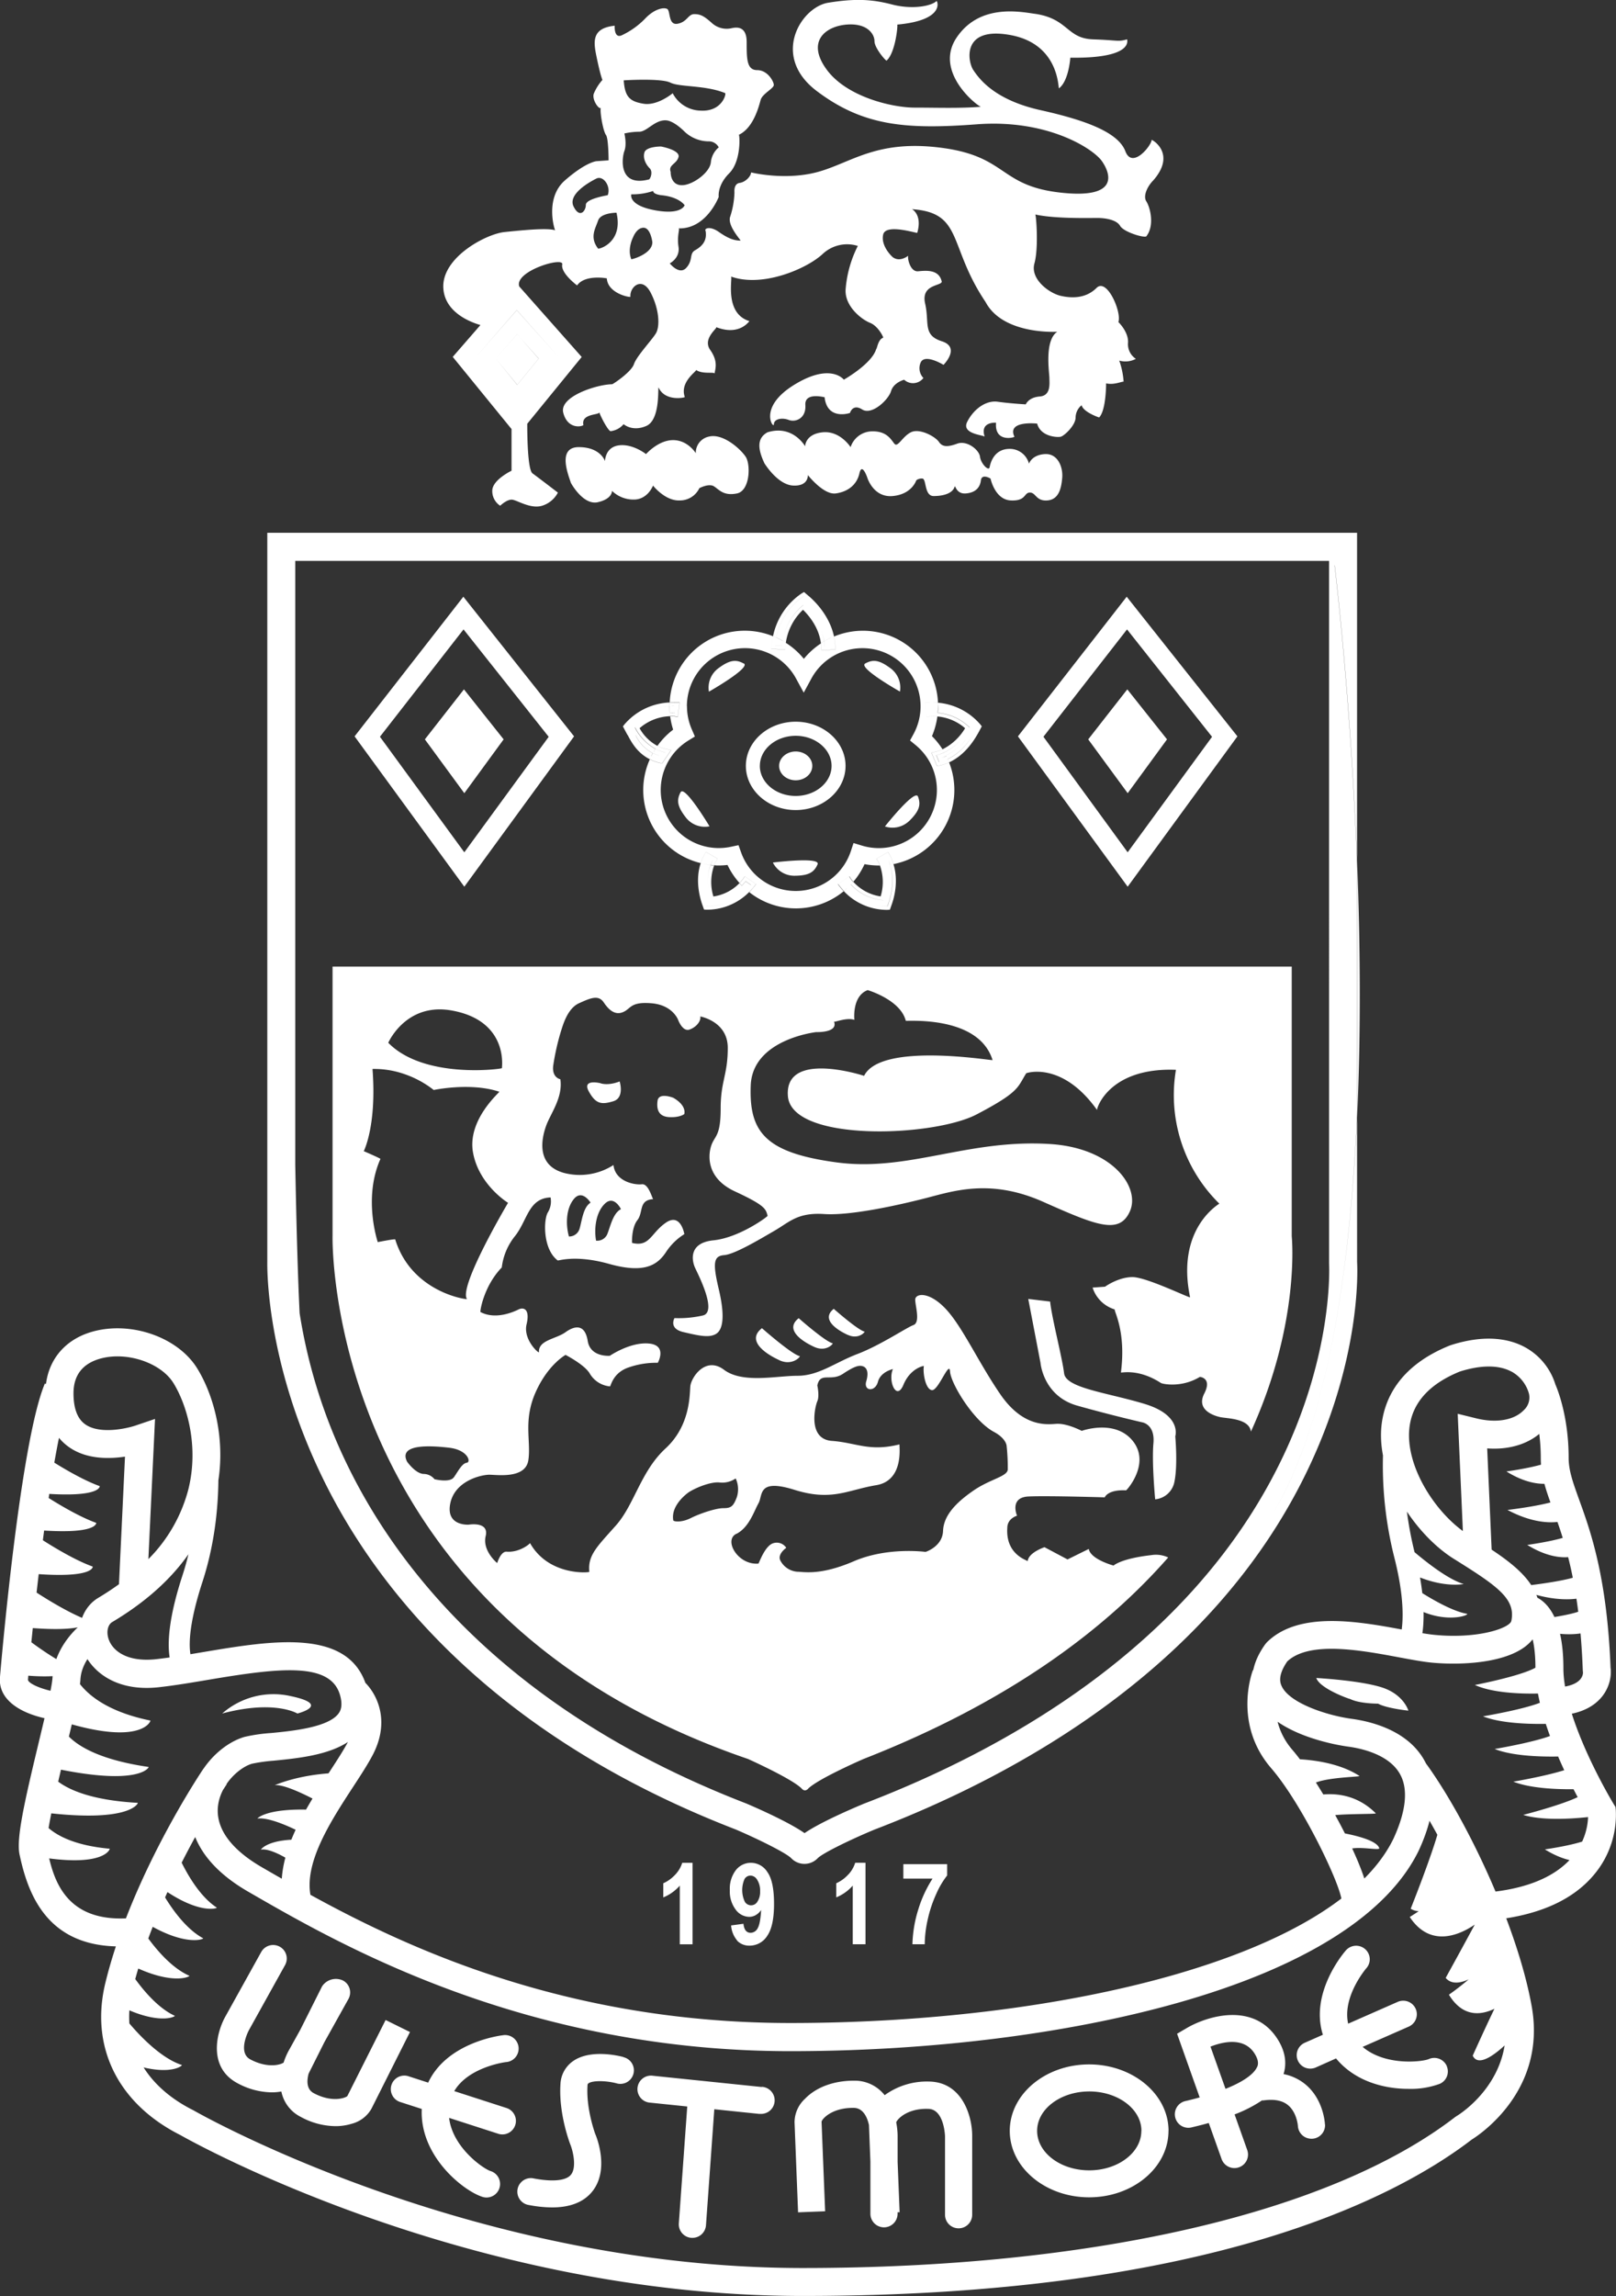 <svg id="Layer_1" data-name="Layer 1" xmlns="http://www.w3.org/2000/svg" viewBox="0 0 537.58 763.58"><rect x="0" y="0" width="537.58" height="763.58" fill="#333333" stroke="none"/><defs><style>.cls-1{fill:#fff;}</style></defs><title>westmore-crest</title><path class="cls-1" d="M414,27.36h0S414,27.34,414,27.36Zm-203,90L224.93,133,211.14,150,197.34,133Zm.07,8L204,133.44l7.14,8.75,7.14-8.75ZM422.75,74.18c-2,2-3.49,5.24-2.33,7s2.91,7.85,0,11.63c-.87.58-7.56-1.45-8.73-3.49s-4.94-2.62-7.56-2.62-14.25.29-20.65-1.16c.29.29,1.16,11.05-.29,16.29s4.94,9.89,8.73,10.76,8.44.87,11.93-2.62,8.44,8.14,7.27,11.34c.29.29,3.49,3.49,3.2,7a5.8,5.8,0,0,0,2.62,5.24,7.39,7.39,0,0,1-5.53.58,26.14,26.14,0,0,1,1.45,7c-.87,0-3.2,1.16-5.82.58,0,.29,0,9-2.33,11.34,0,0-5.24-1.75-5.82-4.07a5.32,5.32,0,0,0-2,4.07c0,2.62-3.78,6.11-4.94,6.4s-6.69,0-7.85-4.36c0,0-10.18-1.16-7.56,4.36,0,.29-6.69,2-6.11-4.65.29,0-5.53-.58-3.78,4.65-.29-.58-7.85-.87-5.82-4.94s6.11-7.27,10.18-6.69,9.31.87,9.31.87.87-2.33,4.65-2.62,3.2-4.36,3.2-6.11-1.75-12.51,2.62-15.42c0,0-18,1.16-23.85-9.89C354.39,96,359.63,84.95,342.47,83.78c0,0,3.49,1.75,1.75,7.85,0,.29-10.47-3.2-11.34.58s2.91,7.27,2.91,7.27,2,2.33,5.53-.29c-.58,0,.29,5.53,3.2,5.24s7-.58,7.85,3.49c-.29,1.45-7,.87-5.53,7.27s-.87,10.47,5.53,12.51.58,7.85.58,7.85-6.11-3.78-7.56-.87a4.69,4.69,0,0,0,.87,5.24,4.35,4.35,0,0,1-6.4.58s-3.49.87-4.36,3.78-6.4,8.14-9.6,6.11-4.07,1.16-4.07,1.16-7.56,2.62-8.44-5.24c-.29,0-6.69-1.75-6.4,2.62s-3.2,5.82-5.53,4.94-4.94-.29-4.94,1.45-5.53-5.53,6.69-13.09,16.58-1.75,16.58-1.75,9.31-5.24,10.76-10.18c.29,0,.58-3.2,2.33-3.78.29.29-1.45-3.78-4.36-4.94s-8.44-5.53-8.14-11.05A38.46,38.46,0,0,1,324.44,96a11.86,11.86,0,0,0-11.63,2.62c-5.24,4.94-20.07,11.34-30.54,7.56.58.58-2.33,12.22,6.11,14.83-.29.29-3.49,4.94-11.05,2,.58.29-4.65,3.78-2,7.56s1.75,6.11,1.45,7.85c-.29-.58-4.07.29-6.11-1.16,0,.58-5.53,4.07-3.78,9-.29.29-6.69,1.45-8.73-3.2-.29.29.58,10.76-4.07,12.8s-7.56-.58-7.56-.58a6.69,6.69,0,0,1-4.36,2.33c-.87-.29-3.2-4.65-3.78-6.4.58,1.16-6.11.29-5.24,4.36-.58.58-5.24,1.45-6.69-4.07S238,142,242.7,142c.29,0,6.4-4.07,7.27-6.69s5.82-7.85,7.27-10.18,1.16-8.14-1.75-13.67-7-1.75-6.69,1.45c-.29.29-7.56-1.16-7.85-6.11.29,0-7.27-1.45-9.89,2.33,0,0-5.53-4.07-4.94-7,.53-2.67-16,2.25-14.31,7.34l20.78,23.46-18.12,22.21c0,5,.22,15.4,1.76,16.5,2,1.45,8.44,6.4,8.44,6.4a8.9,8.9,0,0,1-5.24,4.36c-3.78,1.16-8.14-1.75-9.89-2s-4.07,2-4.07,2a5.8,5.8,0,0,1-2.62-5.24c.29-3.49,6.4-6.4,6.4-6.4V156.9l-19.56-24,9.21-10.59C195.35,121.28,187,118,186.56,110c-.58-10.18,14.25-18,20.36-18.62s14.25-1.45,16.87-.58c0,.58-3.78-10.47,3.2-16.58s10.47-6.4,10.47-6.4l4.07-.29s0-7.27-.87-8.44-2-7-1.75-9c-.58.58-2.91-2.62-2.33-4.65a15.94,15.94,0,0,1,2.91-4.65s-.58-1.16-1.75-6.69-2.33-10.47,5.82-11.34c0,0-.29,4.36,2.33,3.2A26.69,26.69,0,0,0,254,20.08c2.91-2.91,5.82-3.49,7-2.91s.29,5.53,3.49,4.94,3.49-3.2,5.53-3.2,3.2.58,5.82,2.91a7.3,7.3,0,0,0,6.69,1.75c1.45-.29,4.94-.87,4.94,4.65s0,9.31,3.49,9.31,5.53,3.78,5.53,4.94-3.78,2.91-4.36,4.94-2.33,9.31-7.27,11.63c.29,0,.87,8.73-3.2,12.8s-3.49,7.85-3.49,7.85-4.07,10.76-13.38,10.47c.58,0-.58,2.33,0,6.11s-2.91,5.53-2.91,5.53,3.2,4.07,5.53,1.45.87-4.65,2.91-5.82,4.07-2.91,3.49-6.4c-.58-.87,1.45-1.75,4.36.29s4.94,2.91,7.27,2.91c0-.29-4.36-4.94-3.49-7.85a28.35,28.35,0,0,0,1.45-8.14c0-.29-.29-2.91,1.75-3.2s3.78-2.33,3.78-3.49c0,0,11.63,2.91,22.69-.29s19.49-10.76,41-7.85,18.91,12.51,39,14.83,16.87-6.4,14-10.47-18-14-41.59-12.22-37.81.58-53.23-11.05-5.24-27.92,3.78-29.38,14.54-1.16,21.23.58,13.09.58,14.83-1.16c.29,0,2.91,6.4-13.09,7.85.29,0-.58,9.31-3.49,11.93,0,.58-4.07-4.07-4.07-6.4s-2.33-6.11-9.31-5.53S307.27,27.94,314,37.24,336.07,50,343.34,50s15.13.29,22.11-.29c-.58.29-16-11.34-8.14-23s21.82-8.44,26.47-7.85c10.76,1.75,10.18,8.14,18.91,8.44s8.15.87,11.33,0c0,.27,2.26,6.38-18.89,6.1,0,.29-.58,7.85-3.78,10.18-.29-.29,0-14.83-16.29-17.74s-14,9-12.22,11.63,6.69,9.89,22.4,13.38,25.89,7.56,28.21,13.67,8.73-2,8.73-3.78C422.17,60.51,430.6,65.17,422.75,74.18ZM211,117.32,197.34,133,211.14,150,224.93,133Zm30.24-38.19c1.16-2.91-1.45-6.69-3.78-5.53s-9.6,5.24-7.56,9.31,4.07,1.45,4.07-.58S241.25,79.13,241.25,79.13Zm2.91,5.82s-5.24,0-6.11,2.62-2.91,5.53,0,9.31C238.34,97.16,246.48,94.84,244.16,84.95Zm2.42-44c.39,5.43,1.94,7,6.59,7.76s9.7-3.49,9.7-3.49A10.71,10.71,0,0,0,272.18,51c7,.39,8.53-5.43,8.14-5.82-6.59-2.71-15.13-1.94-18.23-3.49S246.58,40.93,246.58,40.93Zm8.34,33c.58-.29,1.45-2.62.29-3.78s-2.33-3.2-1.75-5.24,5.53-2,5.53-2,6.4,1.16,5.82,3.49-3.49,2.62-2.62,4.94c0,2.33,1.16,4.94,4.65,4.36s8.44-4.36,8.73-7.56a7.4,7.4,0,0,1,2.62-4.94,3.74,3.74,0,0,0-3.49-2,11.78,11.78,0,0,1-7.85-3.2c-2-2-4.37-3.65-6.11-3.78-3.78-.29-6.4,3.78-9,3.78a23,23,0,0,0-4.94.58s.87,3.49,0,5.82S244.74,76.51,254.92,73.89Zm1.16,20.65s-.58-4.65-2.91-4.65-3.49,3.2-3.49,3.2-2,3.78-.58,7.27C250,100.36,256.37,98.33,256.08,94.55Zm10.76-12.13s-1.75-2.79-7.85-3.35c0,0-2.62-.28-2.62-1.4a21.47,21.47,0,0,1-7.27,1.12s-1.16,3.63,7.85,5.3S266.84,82.42,266.84,82.42Zm-55.7,59.76,7.14-8.75-7.2-8.13L204,133.44ZM229,174.82s4.07,7.56,9,6.4,4.65-3.78,4.65-3.78a10.26,10.26,0,0,0,7.27,2.91c4.65,0,6.4-4.65,6.4-4.65s4.07,5.24,9,4.94a7.14,7.14,0,0,0,6.4-4.07s3.2-1.75,4.94-.58,3.2,3.2,7.56,2.33,4.65-9.6,2.91-12.22-7.56-7.85-12.22-6.69a5.45,5.45,0,0,0-4.36,5.53s-2.62-4.36-7.56-4.36-9,4.65-9,4.65-4.36-3.49-9-2.91-4.65,5.24-4.65,5.24-1.45-4.65-8.73-4.65S228.16,172.21,229,174.82Zm64.28-6.69s4.36,7.27,9.6,7.56,4.94-3.49,4.94-3.49,5.24,6.69,9.31,6.11,7-2.91,7.85-6.69,2.62,1.45,2.62,1.45,2,6.69,8.44,6.11,7.85-5.24,7.85-5.24a3,3,0,0,1,2-.58c1.45,0,.58,5.82,3.78,5.82s6.4-.87,7-3.2c.29-.29.58,2.62,3.78,2.33s4.65-2,4.94-4.36,3.2-.58,3.2-.58,1.45,7,6.69,7.27,4.36-2.62,6.4-2.62,2,2.91,5.82,2.62,4.65-4.07,4.94-7.56-1.45-8.14-5.82-7.85-5.24,3.2-5.24,3.2a6.59,6.59,0,0,0-6.4-4.94c-5.24,0-6.4,4.65-6.69,6.11s-2.91-1.16-3.2-3.49-4.36-5.53-7.56-4.36-4.94,1.16-6.11-.58-6.4-4.65-9.31-3.2-4.36,5.24-5.53,3.78-2.62-4.36-7.85-4.07a7.6,7.6,0,0,0-6.69,5.24s-3.49-5.53-9.31-4.94-5.82,4.65-5.82,4.65-4.07-7.27-12.51-4.65C290.69,160,291.28,163.77,293.31,168.13ZM430.78,680.32c42.17-11.91,69.91-29.4,80.26-50.67,5.56-12,6.21-22.1,1.93-29.88-5.52-10-17.51-13-24.16-13.92-8.23-1.1-20.93-5.24-23.42-11-.35-.82-1.42-3.29,1.92-8.11,7.39-6.91,24.56-3.71,37.14-1.36,4.34.81,8.09,1.51,11.24,1.8,11.72,1.06,32.32-.19,35.22-11.82,2.46-11.69-4.85-18.62-15.62-25.78l-1.48-33.68c7.61.56,14.4-1.62,18.84-6.21a14.94,14.94,0,0,0,4-14.53,21.22,21.22,0,0,0-10.44-13c-4.53-2.42-12.46-4.48-24.55-.58l-.31.11c-17.52,7.06-22,18.71-22.76,27.23-1.42,17,11.56,36,24.36,43.86,14.22,8.89,20.44,13.14,18.89,20.52-.58,2.33-10.89,6-25.31,4.64-2.72-.25-6.44-.94-10.38-1.67-14.77-2.75-35-6.52-45.69,4.18L460,561c-5.53,7.7-4.76,13.79-3.14,17.55,5.54,12.83,28.18,16.2,30.74,16.54,4,.53,13.55,2.48,17.23,9.18,2.77,5,2,12.28-2.19,21.41-9.11,18.73-34.83,34.53-74.38,45.7C392.45,681.47,347.62,687,302,687c-86,0-144-33.43-175.09-51.39l-.59-.34c-10.53-6.07-15.61-13.17-14.71-20.51s7.27-12.87,11.34-14a55.63,55.63,0,0,1,7.18-1c10-1,23.72-2.35,29.37-10.75,2.6-3.85,3.11-8.51,1.54-13.86-5.79-19.67-31.59-15.33-54.35-11.51-5.6.94-10.9,1.83-15.79,2.38-9.44,1-14.28-2.71-15.65-6.58-.86-2.41-.35-4.81,1.09-5.74,18.67-11.1,30.25-25.3,34.41-42.21s-.38-33-6.06-42.18c-6.39-10.38-22-15.86-34.9-12.22-9.77,2.76-15.6,10.42-15.6,20.47,0,8.19,2.62,14.2,7.78,17.87,5.84,4.16,13.37,4,18.69,3.22l-2,42.42q-3.37,2.44-7.19,4.72c-5.24,3.37-7.28,10.26-5,16.77C69,569.51,77.1,577,92,575.32c5.15-.57,10.56-1.48,16.3-2.45,23.67-4,40.67-6,43.87,5,1.13,3.85,0,5.49-.33,6-3.21,4.77-15.33,6-22.57,6.69a55.89,55.89,0,0,0-8.81,1.28c-7.81,2.23-16.68,11-18,21.84-.8,6.48.65,19,19.3,29.71l.59.34c29.61,17.09,91.23,52.64,179.74,52.64C348.46,696.35,394.18,690.66,430.78,680.32Zm-346.66-192c-3,1-11.93,3-16.74-.46-2.56-1.83-3.85-5.28-3.85-10.27,0-6,3-9.86,8.83-11.52,8.81-2.5,20.23,1.31,24.44,8.14,4.48,7.28,8.46,20.83,5,35.08a51.06,51.06,0,0,1-13.36,23.44l2.21-46.63Zm457.72-18a12.06,12.06,0,0,1,5.87,7.39,5.69,5.69,0,0,1-1.75,5.5c-3.24,3.35-9.2,4.35-15.92,2.67L524,484.39l1.72,39c-9.76-7.13-18.85-21.57-17.84-33.73.72-8.56,6.37-15.06,16.81-19.31C531.72,468.12,537.65,468.11,541.84,470.34ZM528.64,725.79c2.88-1.79,24.91-16.49,20-44.21-4.83-27.19-22.32-63.56-35.75-81.66l-7.48,5.54c12.8,17.25,29.46,51.88,34.06,77.74,4,22.57-15,34.26-15.82,34.74l-.48.32c-41.43,31.92-120.54,50.22-217.06,50.22-110.79,0-201.53-51.79-202.44-52.31l-.25-.14c-17-8.49-24.37-23.11-20.25-40.12,8.17-33.7,31.1-68,31.33-68.3l-7.72-5.21c-1,1.45-24.09,36-32.66,71.32-5.14,21.22,4.2,40.12,25,50.57,4.09,2.32,95.6,53.49,207,53.49C440.65,777.79,503.23,745.29,528.64,725.79ZM59.39,577.12c-5.57-.62-11.1-3-11-4.33.89-11.59,7.3-78.32,14.24-94.85L54,474.34c-8.41,20-14.88,97-14.94,97.74-.68,8.89,9.94,13.25,19.25,14.29Zm515.54-7.44c0-.24,0-.47-.07-.69-1.17-30.42-6.75-45.78-10.45-56-2-5.59-3.5-9.62-3.5-13.9,0-14.82-4.32-24.26-4.51-24.66L548,478.41c0,.08,3.64,8.11,3.64,20.74,0,5.91,1.79,10.84,4.06,17.07,3.72,10.25,8.83,24.29,9.91,53.49,0,0,.19,2.18.07.49.05.75-.07,4.51-8,5.17l.77,9.28C572,583.5,575.2,574.71,574.93,569.69Zm-5.28,67.63a30.89,30.89,0,0,0,6.94-21.16l-.11-1-.55-.89c-.17-.27-16.77-27.59-16.77-45.27,0-22.37-9.88-24.27-11.86-24.42l-.71,9.28a2,2,0,0,1-.56-.1s3.83,1.94,3.83,15.24c0,18.35,14.26,43.57,17.51,49.08,0,4.35-1.92,22.25-32.53,25.41l1,9.26C551.28,651.1,562.67,645.93,569.65,637.31ZM82.45,661.44l-.61-9.29C60.2,653.54,56.76,638.26,54.92,630L54.68,629c-.76-3.57,3.66-22,6.3-33,2.47-10.26,4.6-19.12,4.86-23.3.43-6.91,6.74-11.6,6.81-11.64l-2.73-3.77,2.71,3.79-5.41-7.58c-.41.29-10,7.24-10.67,18.62-.21,3.37-2.45,12.69-4.62,21.71-4.73,19.7-7.52,32-6.33,37.22l.22,1c2.87,12.82,9.43,29.48,33.07,29.48Q80.62,661.55,82.45,661.44Zm60.08-16.17c-2.63-11.29,6.59-25.42,14-36.78,2.51-3.84,4.87-7.46,6.53-10.62,6.47-12.35.51-21.75-3.54-25l-5.87,7.23c.58.49,5.55,5.07,1.16,13.45-1.45,2.76-3.69,6.2-6.07,9.85-8.38,12.84-18.82,28.82-15.28,44ZM469,596.16c-9-10.44-4.6-22.71-4.41-23.23l-4.35-1.65,4.34,1.67-8.69-3.34c-.28.72-6.67,17.9,6.06,32.64,10.56,12.23,23.53,39.67,23.44,44.28a2.27,2.27,0,0,1,.16-.67l8.72,3.27C497.32,641.06,478.66,607.31,469,596.16ZM51.89,510.78c20.94,1.75,20.36-2.33,20.36-2.33C64.11,505.54,53.06,498,53.06,498S50.73,510.78,51.89,510.78ZM50.73,523c20.94,1.75,20.36-2.33,20.36-2.33-8.14-2.91-19.2-10.47-19.2-10.47S49.57,523,50.73,523Zm-1.16,14.54c20.94,1.75,20.36-2.33,20.36-2.33-8.14-2.91-19.2-10.47-19.2-10.47S48.4,537.54,49.57,537.54Zm-1.16,18c20.94,1.75,20.36-2.33,20.36-2.33-8.14-2.91-19.2-10.47-19.2-10.47S47.24,555.57,48.4,555.57ZM46,571.28c18,1.75,17.5-2.33,17.5-2.33C56.53,566,47,558.48,47,558.48S45,571.28,46,571.28Zm92,12.8s11.63-2.91-2.33-5.82A25.83,25.83,0,0,0,113,584.07C130.43,579.42,138,584.07,138,584.07ZM60.62,587c25,7.56,28.5,0,28.5-.58-25.6-5.24-26.76-19.2-26.76-19.2S58.87,585.82,60.62,587Zm-3.44,15.3c27.52,5.85,31.36,0,31.36-.45C60.38,597.78,59.1,587,59.1,587S55.26,601.38,57.18,602.28ZM53.73,617c27.93,3.4,31.24-2.77,31.2-3.22-28.41-1.55-30.64-12.19-30.64-12.19S51.73,616.27,53.73,617Zm-2.44,14.63c21.85,3.76,24.33-2.16,24.29-2.59-22.2-2-24.11-12.32-24.11-12.32S49.72,630.89,51.29,631.63ZM103.1,567.1a1.91,1.91,0,0,1,.36.25s-4.3-4.75,2.95-27c8.9-27.31,4-53,3.82-54.11l-6.85,1.34c0,.25,4.74,25-3.61,50.6-8.91,27.31-2.39,33.64-.19,34.93Zm406.51-36.83a120.59,120.59,0,0,1-2.83-41.69l-6.91-1a125.5,125.5,0,0,0,3,44.41c5.26,20.52,1.51,28.23,1.51,28.23l6.06,3.46C511,562.74,515.6,553.65,509.61,530.27Zm-3.38,6.1C517.86,542.77,526,541,526,541c-8.14-2.33-22.11-15.71-22.11-15.71Zm2.91,12.22c9.89,5.82,18.62,2.91,18,2.33-7-1.16-18.62-9.31-18.62-9.31S509.14,548,509.14,548.59ZM91.45,641.08c12.22,9.31,19.2,8.14,19.78,7.56C103.09,643.41,97.85,630,97.85,630S89.12,641.67,91.45,641.08Zm-5.08,11.84c12.94,8.28,19.8,6.55,20.33,5.92-8.55-4.55-14.86-17.46-14.86-17.46S84.1,653.7,86.37,652.93Zm-5,14.15c13.57,7.19,20.27,4.91,20.75,4.24-8.89-3.84-16.24-16.18-16.24-16.18S79.16,668,81.36,667.08Zm-4.61,13.08c13.44,7.45,20,5.15,20.5,4.47-8.8-4-16.13-16.68-16.13-16.68S74.58,681.12,76.75,680.15Zm2,18.92c14.53,6.09,20.53,2.7,20.85,1.91-9.34-3-18.92-15.6-18.92-15.6S76.8,700.4,78.73,699.07Zm68-84.74s5.24-11.05,3.49-10.47c-12.22.58-19.78,4.07-19.78,4.07C134.5,607.34,146.72,614.33,146.72,614.33Zm-6.4,9.89s1.75-7.56,2.33-8.14c-15.13-.58-18,2.91-18,2.91C129.85,618.4,140.32,624.21,140.32,624.21Zm-1.37,11s1.46-8.51,2-9.16c-12.69-.65-15.13,3.27-15.13,3.27C130.16,628.65,138.95,635.2,138.95,635.2Zm417.5-128.11s1.16-10.47-.19-8-16.09,4.46-16.09,4.46C550.24,509.81,556.45,507.09,556.45,507.09Zm3,12.8s1.35-10.47-.23-8-18.7,4.46-18.7,4.46C552.27,522.6,559.48,519.89,559.48,519.89Zm6.1,25.6s1.62-10.47-.27-8S542.88,542,542.88,542C556.93,548.2,565.58,545.49,565.58,545.49Zm.78,11.63s1.62-10.47-.27-8-22.43,4.46-22.43,4.46C557.7,559.84,566.35,557.12,566.35,557.12Zm-2.92-25.6s1.16-10.47-.19-8S547.14,528,547.14,528C557.23,534.24,563.43,531.52,563.43,531.52Zm-75.24,47.7c3.1,1.55,8.92,1.55,9.31,1.55,2.71,1.55,10.08,2.33,10.08,2.33s-1.55-5.43-8.92-7.76-21.72-3.1-21.72-3.1C478.11,575.74,487.81,579.23,488.19,579.23Zm65.93-1.94s-1.55-10.47-3.1-9.31c-3.1,3.1-21.33,6.59-21.33,6.59C538.22,578.45,554.12,577.29,554.12,577.29Zm2.71,10.1s-1.55-9.2-3.1-8.18c-3.1,2.73-21.33,5.79-21.33,5.79C540.94,588.41,556.84,587.39,556.84,587.39Zm3.88,10.86s-1.55-9.2-3.1-8.18c-3.1,2.73-21.33,5.79-21.33,5.79C544.82,599.27,560.72,598.25,560.72,598.25Zm6.21,10.86s-1.55-9.2-3.1-8.18c-3.1,2.73-21.33,5.79-21.33,5.79C551,610.13,566.92,609.11,566.92,609.11Zm3.4,9s-2.32-9-3.78-7.89c-2.86,3-20.77,7.56-20.77,7.56C554.56,620.51,570.32,618.15,570.32,618.15Zm-1.07,14.6s1.16-10.47-.19-8S553,629.26,553,629.26C563,635.46,569.25,632.75,569.25,632.75Zm-94.63-24c1.16-3.49,17.06-3.49,16.68-3.88-10.08-6.59-25.79-5.62-25.79-5.62S473.46,612.19,474.62,608.7Zm5.43,9.7c2.71-1.16,17.06-.78,16.68-1.16-10.29-10.29-23.27-5-23.27-5S477.33,619.56,480,618.4Zm2.62,4.79,3.2,7.62c1.16-3.88,12.41-.78,12-2-1.14-3.65-15.22-5.52-15.22-5.52S484.7,634.69,485.87,630.81Zm40.72,5.82s-3.49-15.51-5.43-7.37S508.36,649,508.36,649C516.12,653.69,526.59,636.62,526.59,636.62Zm5.56,15.74s.88-15.88-3.21-8.57-17.71,15.54-17.71,15.54C517.42,665.92,532.15,652.36,532.15,652.36Zm5.93,12.39s1.2-15.08-2.5-8S520,672,520,672C525.09,678,538.08,664.75,538.08,664.75Zm4.27,13.19s1.2-15.08-2.5-8-15.59,15.23-15.59,15.23C529.36,691.21,542.35,677.94,542.35,677.94Zm1.72,12s3.44-15.61-.57-8.23S529,697.86,529,697.86C531.91,704,544.06,689.91,544.06,689.91Zm-62.85-489.2H137.3v0l343.91,1.5ZM137.3,434a109.67,109.67,0,0,0,1.45,16.83c-.6-12-1.07-29.3-1.45-49.25Zm353.22-133.7V386C491.87,356.81,491.56,327.11,490.52,300.35ZM230.05,259.1l-36.51,50-36.5-50,36.18-46.44Zm-36.51,38.56,28.07-38.41-28.33-35.72-27.81,35.7Zm-.12-54.19-13,16.63L193.54,278l13.08-17.9Zm257.3,15.63-36.51,50-36.5-50,36.18-46.44Zm-36.51,38.56,28.07-38.41L414,223.53l-27.81,35.7Zm-.12-54.19-13,16.63L414.22,278l13.08-17.9ZM287.2,268.92c0-8.1,7.44-14.69,16.58-14.69s16.58,6.59,16.58,14.69-7.44,14.69-16.58,14.69S287.2,277,287.2,268.92Zm4.65,0c0,5.53,5.35,10,11.93,10s11.93-4.5,11.93-10-5.35-10-11.93-10S291.86,263.39,291.86,268.92Zm11.93-4.79c-3,0-5.52,2.14-5.52,4.79s2.47,4.79,5.52,4.79,5.52-2.14,5.52-4.79S306.83,264.13,303.78,264.13ZM261.86,247.8a25,25,0,0,1,34.37-22,26.25,26.25,0,0,0-.51,3l-.13,1.23,4.71.21.06-1.15s0-.43.13-1.1a25.13,25.13,0,0,1,6,5.33,25.12,25.12,0,0,1,5.69-5.13c0,.37.11.74.13,1.12l.05,1.16,4.65-.22-.06-1.16a19.42,19.42,0,0,0-.43-3.19,25,25,0,0,1,34.59,22,22,22,0,0,0-3.11-.07l-1.25.07.6,4.68,1.14-.12a13.48,13.48,0,0,1,2.42,0,25.21,25.21,0,0,1-1.8,6.57,25.12,25.12,0,0,1,3.51,4.38,12.12,12.12,0,0,1-2.31.8l-1.35.3,1.85,4.46,1-.21a15.45,15.45,0,0,0,3-1,25.1,25.1,0,0,1-18.46,33.82,15.5,15.5,0,0,0-1.25-3l-.57-1-3.87,2.21.57,1a11.3,11.3,0,0,1,.59,1.26l-.39,0a25.1,25.1,0,0,1-4.75-.45,25.09,25.09,0,0,1-3.72,5.85,10,10,0,0,1-.66-.79l-.66-1-3.74,2.59.78,1c.37.46.75.89,1.13,1.3a25,25,0,0,1-31.49.36,21.12,21.12,0,0,0,1.5-1.66l.78-1-3.72-2.57-.67.93a14.12,14.12,0,0,1-1.12,1.26,25.08,25.08,0,0,1-4-6,24.93,24.93,0,0,1-2.86.17c-.52,0-1,0-1.55-.08a11.26,11.26,0,0,1,.56-1.2l.56-1-3.87-2.21-.57,1a15.49,15.49,0,0,0-1.17,2.71,25,25,0,0,1-16.93-34.55,14.73,14.73,0,0,0,3.3,1.19l.77.17,3-4.41-1.68-.38a12.84,12.84,0,0,1-2.88-1,25.13,25.13,0,0,1,5.24-5.41,24.84,24.84,0,0,1-1-4.48,12.47,12.47,0,0,1,1.38,0l1.16.15.6-4.71-1.25-.06C263.21,247.77,262.52,247.77,261.86,247.8Zm5.75,1.28a19.17,19.17,0,0,0,1.63,7.75l1,2.32-2.15,1.33a19.31,19.31,0,0,0,10.11,35.77,19.5,19.5,0,0,0,4.06-.43l2.49-.53.86,2.4a19.3,19.3,0,0,0,36.51-.41l.9-2.7,2.72.83A19.32,19.32,0,0,0,343.67,262l-1.86-1.53,1.15-2.11A19.33,19.33,0,1,0,309,239.86l-2.55,4.7-2.56-4.7a19.33,19.33,0,0,0-36.31,9.22Zm46.32-24a17.55,17.55,0,0,1,.42,1.8h0A17.68,17.68,0,0,0,313.93,225.05Zm.6,2.93c0-.39-.11-.76-.18-1.13h0c.07.37.14.75.18,1.13Zm-8.12-15.49,1.09.93c2.35,2.07,6.65,6.59,7.94,12.87.35-.16.72-.3,1.08-.45-1.37-6.35-5.6-11-8.26-13.31l-1.72-1.46-.71.41a22.66,22.66,0,0,0-9.59,14.27c.37.15.73.29,1.09.45A21.71,21.71,0,0,1,306.4,212.49Zm-.14,2.95a19.46,19.46,0,0,0-6.84,11.86c.36.21.72.41,1.07.63A18.81,18.81,0,0,1,306.21,217c2.27,2.22,5.32,6.12,5.95,11.14.35-.23.71-.46,1.08-.68C312.32,221.69,308.46,217.43,306.26,215.44ZM295.59,230l4.71.21.06-1.15s0-.43.13-1.1c-.35-.22-.71-.42-1.07-.63a15.42,15.42,0,0,0-.22,1.68l-2.32-.11a24.93,24.93,0,0,1,.44-2.66c-.36-.16-.72-.31-1.09-.45a26.25,26.25,0,0,0-.51,3Zm20.19-.89-2.32.11a15.54,15.54,0,0,0-.22-1.74c-.37.22-.72.44-1.08.68,0,.37.11.74.13,1.12l.05,1.16,4.65-.22-.06-1.16a19.42,19.42,0,0,0-.43-3.19c-.36.15-.73.28-1.08.45A18.23,18.23,0,0,1,315.78,229.09Zm-9.52-13.65c2.2,2,6.05,6.25,7,12,.36-.21.73-.41,1.1-.61a17.55,17.55,0,0,0-.42-1.8,17.68,17.68,0,0,1,.42,1.8c.36-.19.72-.39,1.09-.56-1.28-6.28-5.59-10.8-7.94-12.87l-1.09-.93a21.71,21.71,0,0,0-9.08,13.72c.72.33,1.42.7,2.1,1.09A19.46,19.46,0,0,1,306.26,215.44ZM314.53,228h0c0-.39-.11-.76-.18-1.13-.37.2-.74.39-1.1.61a15.54,15.54,0,0,1,.22,1.74l2.32-.11a18.23,18.23,0,0,0-.35-2.8c-.37.17-.73.37-1.09.56C314.41,227.22,314.48,227.6,314.53,228Zm-17.65.89,2.32.11a15.42,15.42,0,0,1,.22-1.68c-.69-.39-1.38-.76-2.1-1.09A24.93,24.93,0,0,0,296.88,228.87Zm63.28,31.51a18.8,18.8,0,0,1-6.41,5.06l.09.19A16.81,16.81,0,0,0,360.16,260.39Zm-8,5.88a13.38,13.38,0,0,0,1.67-.64l-.09-.19a14.41,14.41,0,0,1-1.63.7Zm12.14-10.4-.65,1.22c-1.42,2.56-4.29,7.27-9.33,9.57.16.36.31.72.46,1.09,5.72-2.61,8.78-8.1,9.9-10.11l1-1.88-.45-.59a21,21,0,0,0-14.14-7.27c0,.39.06.78.06,1.18A20,20,0,0,1,364.31,255.87Zm-2.66.31A17.13,17.13,0,0,0,351,251.32c0,.39-.09.77-.15,1.16a16.19,16.19,0,0,1,9.28,3.91,18.22,18.22,0,0,1-7.58,7.05q.31.49.6,1C357.55,262.43,360.35,258.46,361.65,256.18Zm-10.16,11.47-.95-2.28a13.19,13.19,0,0,0,2.66-.94q-.29-.51-.6-1a12.12,12.12,0,0,1-2.31.8l-1.35.3,1.85,4.46,1-.21a15.45,15.45,0,0,0,3-1c-.14-.37-.3-.73-.46-1.09A14.35,14.35,0,0,1,351.49,267.65ZM348,247.82l-1.25.07.6,4.68,1.14-.12a13.48,13.48,0,0,1,2.42,0c.05-.39.11-.77.15-1.16a14.57,14.57,0,0,0-2.7,0L348,249a20.62,20.62,0,0,1,3.11.09c0-.4,0-.78-.06-1.18A22,22,0,0,0,348,247.82Zm5.22,16.62c.19.33.38.67.55,1a18.8,18.8,0,0,0,6.41-5.06,16.81,16.81,0,0,1-6.32,5.24c.17.34.34.68.49,1,5-2.31,7.91-7,9.33-9.57l.65-1.22a20,20,0,0,0-13.16-6.8h0c0,.75,0,1.5-.12,2.24a17.13,17.13,0,0,1,10.61,4.86C360.35,258.46,357.55,262.43,353.2,264.44Zm-2-15.37A20.62,20.62,0,0,0,348,249l.3,2.31a14.57,14.57,0,0,1,2.7,0c.07-.74.12-1.49.12-2.24Zm1,17.2-.05-.13a14.41,14.41,0,0,0,1.63-.7c-.17-.34-.36-.67-.55-1a13.19,13.19,0,0,1-2.66.94l.95,2.28a14.35,14.35,0,0,0,2.85-1c-.16-.35-.32-.69-.49-1A13.38,13.38,0,0,1,352.17,266.27Zm-101.67-7.54a13,13,0,0,0,5.77,6l.25-.44A16.39,16.39,0,0,1,250.51,258.73Zm7.8,6.74.24-.34a14.59,14.59,0,0,1-2-.88l-.25.44A12.21,12.21,0,0,0,258.3,265.47Zm-1.2-2.24c.21-.32.46-.62.69-.93a14.67,14.67,0,0,1-6-5.91,16.23,16.23,0,0,1,10.24-4c-.05-.39-.1-.77-.14-1.16a17.18,17.18,0,0,0-11.57,4.94A16.71,16.71,0,0,0,257.11,263.23Zm-9.28-4.59c1.32,2.52,3.23,6,7.42,8.1.16-.36.29-.72.46-1.07-4.37-2.17-6-6.1-7.39-8.59l-.64-1.22A19.87,19.87,0,0,1,261.8,249c0-.4,0-.78.06-1.17a20.92,20.92,0,0,0-15.11,7.37l-.45.59,1,1.89C247.47,258,247.64,258.29,247.83,258.65Zm11.49,9.46,3-4.41-1.68-.38a12.84,12.84,0,0,1-2.88-1c-.23.31-.48.61-.69.93a13.84,13.84,0,0,0,3.31,1.22l-1.62,2.35a13.51,13.51,0,0,1-3.1-1.13c-.17.35-.31.72-.46,1.07a14.73,14.73,0,0,0,3.3,1.19ZM263.86,249l-.3,2.31a13,13,0,0,0-1.67,0c0,.39.09.78.14,1.16a12.47,12.47,0,0,1,1.38,0l1.16.15.6-4.71-1.25-.06c-.71,0-1.4,0-2.06,0,0,.39-.06.78-.06,1.17C262.46,248.94,263.15,248.93,263.86,249Zm-13.35,9.76a16.39,16.39,0,0,0,6,5.52c.2-.34.37-.69.58-1a16.71,16.71,0,0,1-6.79-7.05,17.18,17.18,0,0,1,11.57-4.94c-.06-.72-.1-1.44-.1-2.17,0,0,0-.07,0-.11a19.87,19.87,0,0,0-14.13,6.9l.64,1.22c1.37,2.49,3,6.42,7.39,8.59.17-.34.38-.66.57-1A13,13,0,0,1,250.51,258.73Zm9.92,5.72a13.84,13.84,0,0,1-3.31-1.22c-.21.33-.39.68-.58,1a14.59,14.59,0,0,0,2,.88l-.24.34a12.21,12.21,0,0,1-2-.79c-.19.33-.4.65-.57,1a13.51,13.51,0,0,0,3.1,1.13Zm1.47-13.2a13,13,0,0,1,1.67,0l.3-2.31c-.71,0-1.4,0-2.06,0,0,0,0,.07,0,.11C261.79,249.81,261.83,250.53,261.89,251.25Zm13.66,62.32a16.11,16.11,0,0,0,10.31-4.82c-.27-.28-.55-.56-.81-.85a15.09,15.09,0,0,1-8.66,4.42,16.27,16.27,0,0,1,.26-10.34c-.41,0-.82,0-1.22-.08C273.73,306.37,274.77,311.13,275.55,313.57Zm-1.44,2-.42-1.2c-.87-2.59-2.11-7.8-.39-12.85-.38-.08-.75-.18-1.13-.27-1.74,5.21-.57,10.53.42,13.51l.68,1.91.76.05.57,0a19.75,19.75,0,0,0,13.68-5.87c-.31-.24-.61-.48-.91-.74A18.56,18.56,0,0,1,274.11,315.61Zm.24-16.46,1.85,1.06a12.42,12.42,0,0,0-.77,1.69c.4,0,.82.06,1.22.08a11.26,11.26,0,0,1,.56-1.2l.56-1-3.87-2.21-.57,1a15.49,15.49,0,0,0-1.17,2.71c.38.09.75.2,1.13.27A14.3,14.3,0,0,1,274.36,299.15Zm15.42,10.1.78-1-3.72-2.57-.67.93a14.12,14.12,0,0,1-1.12,1.26c.26.29.54.57.81.85a12.85,12.85,0,0,0,1.26-1.44l1.75,1.21a19.71,19.71,0,0,1-1.5,1.65c.3.26.6.5.91.74A21.12,21.12,0,0,0,289.78,309.26Zm-14.35-7.36q-1.08-.12-2.13-.33c-1.72,5-.47,10.26.39,12.85l.42,1.2a18.56,18.56,0,0,0,13.26-5.44c-.52-.45-1-.93-1.51-1.42a16.11,16.11,0,0,1-10.31,4.82C274.77,311.13,273.73,306.37,275.43,301.89Zm.77-1.69-1.85-1.06a14.3,14.3,0,0,0-1.06,2.41q1.05.21,2.13.33A12.42,12.42,0,0,1,276.2,300.21Zm11.17,10a19.71,19.71,0,0,0,1.5-1.65l-1.75-1.21a12.85,12.85,0,0,1-1.26,1.44C286.35,309.25,286.85,309.72,287.37,310.18Zm45.5,3.39c.78-2.42,1.82-7.14.16-11.59-.41,0-.82.06-1.23.06a16.31,16.31,0,0,1,.23,10.28,15.32,15.32,0,0,1-9.1-4.87c-.25.3-.52.58-.78.87A16.22,16.22,0,0,0,332.87,313.57Zm1.86.85-.42,1.2a18.54,18.54,0,0,1-13.65-5.82q-.43.39-.88.76a19.73,19.73,0,0,0,14,6.23l.57,0,.76-.05.69-1.94c1-2.91,2.1-8.09.49-13.22-.38.08-.77.12-1.16.18C336.8,306.74,335.59,311.85,334.73,314.41Zm-.23-16.85-3.87,2.21.57,1a11.3,11.3,0,0,1,.59,1.26c.42,0,.82,0,1.23-.06a12.49,12.49,0,0,0-.81-1.76l1.85-1.06a14.27,14.27,0,0,1,1.11,2.59c.39-.06.78-.1,1.16-.18a15.5,15.5,0,0,0-1.25-3Zm-15,11,1.75-1.21a11.51,11.51,0,0,0,.85,1c.27-.28.53-.57.78-.87a10,10,0,0,1-.66-.79l-.66-1-3.74,2.59.78,1c.37.46.75.89,1.13,1.3q.45-.37.88-.76C320.28,309.39,319.91,309,319.55,308.53Zm13.32,5a16.22,16.22,0,0,1-10.73-5.25q-.71.77-1.48,1.47a18.54,18.54,0,0,0,13.65,5.82l.42-1.2c.86-2.56,2.07-7.68.44-12.67q-1.06.16-2.15.23C334.69,306.43,333.65,311.15,332.87,313.57Zm-10.73-5.25a11.51,11.51,0,0,1-.85-1l-1.75,1.21c.36.45.73.87,1.11,1.26Q321.43,309.09,322.14,308.32Zm11.92-9.17-1.85,1.06A12.49,12.49,0,0,1,333,302q1.09-.07,2.15-.23A14.27,14.27,0,0,0,334.07,299.15ZM490.52,386c-2.21,47.58-8.86,93.9-24,124.26-43.79,87.58-163.08,117.78-163.08,116.27C172,590.33,144.84,483.12,140.31,468c-.59-2-1.11-8.09-1.56-17.14A109.67,109.67,0,0,1,137.3,434V401.62c-1.52-79.38-1.52-200.88-1.52-200.88h1.52v0H481.21v1.53h1.88s5.27,42.76,7.43,98.09V191.4H128V433.92c0,1.31-.66,32.55,18.33,71.65,17.43,35.9,55.47,85.36,137.53,117.08,7.47,3.2,16.63,7.74,18.4,9.51a6.09,6.09,0,0,0,8.87,0c1.83-1.78,11.28-6.34,18.87-9.49,48-18.37,111.88-53.79,143.42-118.23,18.48-37.77,17.27-67.79,17.11-70.58ZM135.78,200.74s0,121.5,1.52,200.88V200.75Zm345.43,1.5V434.36c0,.29,1.75,29.42-16.17,66-30.2,61.72-91.92,95.85-138.51,113.68-3.58,1.49-14.4,6.11-19.81,9.81-5.29-3.7-15.77-8.31-19.38-9.85C208.22,583.43,171.66,536.19,154.91,502a178,178,0,0,1-16.16-51.07c.45,9.05,1,15.16,1.56,17.14,4.53,15.1,31.71,122.31,163.08,158.55,0,1.51,119.29-28.69,163.08-116.27,15.18-30.36,21.83-76.69,24-124.26V300.35c-2.16-55.33-7.43-98.09-7.43-98.09ZM149.71,425.32V335.67H468.79v89.65s3,28.73-13.58,65c-.56-4.44-8-4.33-10.2-4.82-2.65-.58-8-2.62-5.31-7.85s-1.47-5.53-1.47-5.53c-6.19,3.78-12.67,2.33-13,2-7.66-4.94-13.26-3.2-13.26-3.49,1.77-13.67-2.36-20.36-2.06-20.94a11.15,11.15,0,0,1-7.37-7.27l4.13-.29s4.42-3.2,9.14-3.2,19.45,7.27,19.16,6.69c-4.72-22.69,9.43-30.83,9.73-31.12A50.58,50.58,0,0,1,430.27,370c-22.4-.87-26.53,13.09-26.23,13.38-11.79-16.58-23.87-12.22-23.58-12.22-2.95,4.65-2.06,6.11-16.5,13.67s-61.6,9.31-62.78-6.11S326.53,372,326.53,372c5.6-11.34,42.74-4.94,42.74-5.24-4.72-15.13-28.88-12.8-28.88-13.09-1.77-7-12.67-10.18-12.67-10.18-5.31,2-4.42,9.89-4.42,9.89-2.65-.87-6.48.87-6.78.58,1.47,3.78-5.89,3.49-5.89,3.49s-21.22,2.33-21.81,17.74,4.72,22.4,28.59,25.6,43.62-7.85,71-6.11c21,1.34,30.06,14.54,26.53,22.4s-11.2,4.65-28.88-3.2-30.06-3.49-39.2-1.16-24.76,5.82-33.6,5.24-11.49,2.62-16.5,5.53-13.26,7.85-16.8,8.14-3.83,2.62-1.77,11.34,1.47,13.38-.88,14.83-5.89.58-10.9-.58-2.95-4.65-2.95-4.65a36.1,36.1,0,0,0,9.43-.87c5-1.16-1.77-14-2.65-16s-2.36-8.14,6.19-9,18-7.85,18-8.14c-.59-2.33-.88-3.49-10.9-8.14s-8.84-12.8-7.66-15.71,2.95-2.91,2.95-11.93,2.36-11.05,2.36-20.07-9.43-10.47-9.14-10.47c.29,1.45-1.18,3.49-3.54,4.36s-3.83-3.2-3.83-3.2-1.77-4.94-8.84-5.53-6.78,1.75-9.43,2.91-4.72-.58-6.48-3.2-4.42-1.45-8.25.29-5.31,7.27-5.89,9a79.59,79.59,0,0,0-2.65,11.63c-.59,4.36,2.65,4.65,2.36,4.65.88,6.11-3.24,11.34-4.72,15.42s-3.54,13.09,5.89,15.71a20.72,20.72,0,0,0,16.5-2.62c.59,5.53,7.07,6.69,9.43,6.4s3.54,5.24,3.83,4.94c-5,.29-3.24,4.36-5.31,7s-1.77,7.85-1.77,7.56c5.89,1.45,6.19-3.2,11.2-6.69s6.19,3.78,6.19,3.78a19.81,19.81,0,0,0-6.19,6.11c-2.95,4.36-7.37,7-18.86,3.78s-17.09-.87-17.09-1.16c-5-3.78-4.72-13.67-3.24-16a7,7,0,0,0,.88-4.94c-7.37.29-7.66,7.56-11.79,12.8A20.48,20.48,0,0,0,206,435.73c-6.19,6.4-7.37,15.13-7.07,14.83,5,2.62,10.9,0,12.67-.87s3.83,0,2.65,4.94,3.83,9.6,4.13,9.31c-.29-4.07,5.6-4.36,8.84-6.69s6.48-2.62,7.37,2.91,7.37,4.94,7.37,4.94,6.78-4.65,13-4.07,2.95,6.4,2.95,6.4a27.85,27.85,0,0,0-9.43,1.45c-5.6,1.75-6.19,6.4-6.48,6.4a8.69,8.69,0,0,1-6.78-4.36c-1.77-2.91-8-6.11-8-6.11s-5.89,3.2-10,12.51-1.47,16-2.36,22.4-10.32,4.94-13,4.94-11.49,2-13,9.6,6.19,7,6.19,7,6.78-1.16,5.6,3.78,3.83,9,3.83,9,1.18-4.07,3.24-3.78c4.42.29,8-2.91,7.66-2.91,6.19,11.05,19.75,9.89,19.75,9.6-.59-5.53,2.65-8.44,8.84-15.42s8.25-18,16.5-25.6,8-17.74,8.25-20.65,5-10.18,11.2-5.53,17.39,2,24.46,2,12.38-4.36,20-7.27,16.21-8.73,18.57-9.6.59-6.4.59-8.44,4.42-2.91,10,2.91,10.9,17.74,18.27,28.5,15,10.18,18.57,9.89,8.55,2.33,8.55,2.33,11.2-4.07,17.09,3.49-2.36,16.58-2.36,16.29c-6.19-.29-7.07,2.33-7.07,2.33s-18.86-.58-25.35-.29-3.83,6.4-3.83,6.4-3.24.87-3.24,4.07c-.59,9,6.78,10.76,6.78,11.05.29-2.91,5.6-4.65,5.6-4.65l7.66,4.07,7.07-3.49c.59,3.49,8.25,5.53,8.25,5.53s2.36-2.33,12.67-3.49a9.47,9.47,0,0,1,5.49.8c-21.18,24.13-53.15,48.15-101.32,67,0,0-15.21,6.6-18.47,9.91a1.54,1.54,0,0,1-1.07.55,1.48,1.48,0,0,1-1-.55c-3.17-3.3-17.94-9.91-17.94-9.91C146.72,550.92,149.71,425.32,149.71,425.32Zm134.29,99c-4.27,2.13.58,10.47,7.37,9.89.19,0,2.13-6,5-6.79a3.76,3.76,0,0,1,4.27,1.55s-3.1,2.13-1.94,4.27a6.93,6.93,0,0,0,5.62,3.68c2.13,0,7.56,1.36,18.81-3.49s23.85-3.1,23.85-3.1,5.62-1.75,5.82-7,4.51-9.53,10.08-13.38,11.25-4.65,11.44-7a65.59,65.59,0,0,0-.39-8s-.19-2.33-4.07-4.46c-7-3.68-14.54-16.29-14.74-20.17s-3.88,6.4-6,6.21-3.1-5.62-2.71-8c.19-.19-4.46.58-6.79,6.21s-5.24-1.36-3.49-5.24c.19,0-4.07.78-5,4.27s-4.85,3.1-3.88-.19,0-4.65-1.16-5-2.52-.19-6.59,2.52-7.56-.78-8.53,3.88c0,0,.78,3.49,0,5.24s-3.3,12.6,4.85,13.19,12.41,3.68,22.49,1.16c-.19.19,1.75,12-7.76,13.57s-14.74,5.43-27.15,1.55-10.47,1.75-12,4.46S288.27,522.22,284,524.35Zm-20.94-4.46c.19.39,2.71.78,5.82-.78s8.34-3.3,10.86-3.3,3.3-.58,4.46-3.68a8.57,8.57,0,0,0-.39-6.21,7.84,7.84,0,0,1-5.24,1.36c-2.91-.39-8.14,1.75-10.47,3.3C268.1,510.58,262.09,514.65,263.06,519.89Zm-25.69-93.05a3.6,3.6,0,0,0,3.73-2.16c1-2.43,1.88-7,4.55-8.31,0,0-2.25-4.71-5.27-1.9S236.63,422.67,237.37,426.84Zm-9-1.38a3.6,3.6,0,0,0,3.49-2.52c.78-2.52,1.16-7.17,3.68-8.73,0,0-2.71-4.46-5.43-1.36S227.19,421.38,228.35,425.46ZM168.24,361c11.93,12.22,37.81,8.73,37.81,8.44.58-6.11-1.75-16.58-16.87-19.2S168.24,361,168.24,361Zm2.33,65.45c5.53,17.74,24.14,20.07,23.85,19.78-2.91-4.07,13.67-32,13.67-32s-9.6-5.82-11.63-16.58,8.44-19.78,8.73-20.36c-9.6-3.2-21.82-.58-21.82-.58a33.24,33.24,0,0,0-9.6-5.24A30.62,30.62,0,0,0,163,369.71c1.45,18.91-2.91,27.34-2.91,27.34s6.11,2.62,5.53,2.62c-5.82,13.09-.87,27.63-.87,27.63S170.57,426.13,170.57,426.42Zm19.49,79.08c1.36-1.94,2.71-4.65,4.27-4.85s.39-4.27-5.82-5-17.06-1.36-14,4.65c0,0,2.71,3.88,5.43,4.07a4.67,4.67,0,0,1,3.68,1.75S188.7,507.44,190.05,505.51Zm108.3-38.94c4.27,1.94,7-1.16,6.79-1.36-2.71-.58-12.6-9.31-12.6-9.31C287.11,460.17,294.09,464.63,298.35,466.56ZM310,462.17c3.83,1.74,6.26-1,6.09-1.22-2.44-.52-11.31-8.35-11.31-8.35C299.87,456.43,306.13,460.43,310,462.17Zm11.18-4c3.47,1.58,5.68-.95,5.52-1.1-2.21-.47-10.26-7.58-10.26-7.58C312,453,317.67,456.6,321.14,458.18ZM263.06,379.3s-4.85-1.94-5.24,1,.39,5.24,3.88,5.43,5-1,5-1S267.72,382,263.06,379.3Zm-24.24-4.85s-6.21-1.55-3.88,2.71,4.27,4.46,8.14,3.3,2.13-6.59,2.13-6.59C241.15,375.43,238.82,374.46,238.82,374.46Zm181,106.65c-12.51-3.78-26.18-5.24-26.76-10.18-.61-5.17-4.07-18.32-4.65-23.85l-7.27-.87,4.07,21.23s.87,11.05,12.22,14.25S419,487.22,419,487.22s4.36.58,3.78,7,.58,18.62.58,18.62a7.18,7.18,0,0,0,6.4-5.82c1.16-5.53.29-15.13.29-15.13S432.35,484.89,419.84,481.11Zm-123.62-180a8,8,0,0,0,7,4.36c4.94,0,6.69-1.16,7.85-3.78S296.22,301.06,296.22,301.06Zm45.26-13.78c3.54-3.45,4-5.5,3-8.19s-11,9.93-11,9.93A8,8,0,0,0,341.48,287.28Zm-76-9.59c-1.33,2.54-1.17,4.63,1.9,8.51a8,8,0,0,0,7.75,2.78S266.82,275.16,265.49,277.69Zm21-42.86c-2.5-1.4-4.6-1.28-8.55,1.69a8,8,0,0,0-3,7.68S289,236.23,286.51,234.84Zm52,9.37a8,8,0,0,0-3-7.68c-4-3-6-3.08-8.55-1.69S338.47,244.21,338.47,244.21Zm-69,389.48h-3.43a10,10,0,0,1-2.63,4.25,11.81,11.81,0,0,1-3.67,2.56v4.7a14.64,14.64,0,0,0,5.49-3.92v19.51h4.24Zm14.83,25.9a5.56,5.56,0,0,0,4.14,1.65,6.88,6.88,0,0,0,5.87-3.25q2.28-3.26,2.27-10.69t-2.17-10.46a6.5,6.5,0,0,0-5.53-3.15,6.32,6.32,0,0,0-5,2.44,10.16,10.16,0,0,0-2,6.72,9.92,9.92,0,0,0,1.94,6.4,5.65,5.65,0,0,0,4.47,2.41,4.31,4.31,0,0,0,2.21-.58,5.58,5.58,0,0,0,1.79-1.69c-.18,3.06-.56,5.08-1.16,6.08a2.67,2.67,0,0,1-2.32,1.5q-2.1,0-2.4-3l-4.11.55A8.7,8.7,0,0,0,284.33,659.59ZM291,646.71a2.43,2.43,0,0,1-4.16-.06,9.15,9.15,0,0,1-.07-7.56,2.32,2.32,0,0,1,2-1.12,2.68,2.68,0,0,1,2.17,1.36,6.68,6.68,0,0,1,1,3.89A5.85,5.85,0,0,1,291,646.71Zm36-13h-3.43a10,10,0,0,1-2.63,4.25,11.81,11.81,0,0,1-3.67,2.56v4.7a14.64,14.64,0,0,0,5.49-3.92v19.51H327Zm22.3,5.27a41,41,0,0,0-4.77,10.35,42.27,42.27,0,0,0-1.92,11.48h4.09a38.84,38.84,0,0,1,1-8.24,42.11,42.11,0,0,1,2.84-8.51,28.32,28.32,0,0,1,3.62-6.13v-3.76H339.59v4.81ZM246.47,698.31c-1.81-.48-11.14-2.66-16.84,1.42a9.82,9.82,0,0,0-4.11,7.63c-.62,9.73,3,19.22,3.17,19.75,1,2.32,2.31,7.9.32,10.34-1.61,2-6.07,2.42-12.27,1.26a4.5,4.5,0,1,0-1.68,8.83,41.75,41.75,0,0,0,7.67.79c6,0,10.49-1.75,13.32-5.23,5.89-7.25,1.51-18.22,1-19.3,0-.08-3-8.12-2.54-15.86,0-.67.22-.8.36-.9,1.46-1,6-.86,9.24,0a4.5,4.5,0,1,0,2.31-8.69ZM167.36,686l-12.74,25.31c-.85.74-5.32,2.17-11.21-1-2.44-1.32-2.27-4.22-1.66-6.49L147,693.35,155,679a4.48,4.48,0,0,0-1.78-6.11,5.51,5.51,0,0,0-7,1.92L139,689.2l-4,7.21a22.88,22.88,0,0,0-1.57,3.75c-1,.75-5.37,2-11.12-1.08-4.25-2.3-.59-9.39-.47-9.62l12.07-21.73a4.48,4.48,0,0,0-1.78-6.11,4.54,4.54,0,0,0-6.15,1.76l-12.1,21.78c-2.82,5.25-5.59,16.55,4.09,21.8a24.54,24.54,0,0,0,11.57,3.1,19,19,0,0,0,3.14-.28,12.08,12.08,0,0,0,6.41,8.42,24.52,24.52,0,0,0,11.57,3.1,18.24,18.24,0,0,0,5.44-.8,10.58,10.58,0,0,0,6.55-5L175.46,690Zm40,14a4.5,4.5,0,1,0-1-8.93c-.84.1-18.57,2.33-24.84,15.76l-6.42-2.08a4.5,4.5,0,1,0-2.8,8.55l7.09,2.29c-.75,15.52,13.54,27,20,29.17a4.5,4.5,0,1,0,2.86-8.53c-2.49-.82-12.61-7.86-13.77-17.68l16.21,5.24a4.5,4.5,0,1,0,2.8-8.55l-17.3-5.59C194.92,701.6,207.23,700,207.38,700Zm85.16,8.29-36.2-3.74a4.5,4.5,0,1,0-.94,8.94l12.32,1.27-2.8,38.89a4.51,4.51,0,0,0,4.19,4.8h.33a4.51,4.51,0,0,0,4.51-4.17l2.77-38.6,14.87,1.54.47,0a4.49,4.49,0,0,0,.46-9Zm55.68-1.82A23.88,23.88,0,0,0,333.37,711a12.65,12.65,0,0,0-10-4.82c-6.58-.05-12.61,2-16.48,6a10.74,10.74,0,0,0-3.5,7.78l1.18,30,9-.35-1.19-29.79c.21-1,3.48-4.59,10.37-4.59h.4c3.08.06,4.44,3.14,5,5.7l.48,12.16v17.36a4.51,4.51,0,0,0,4.52,4.5h0a4.51,4.51,0,0,0,4.52-4.49v-.52l.68,0-.67-16.73v-8.91a24.18,24.18,0,0,0-.47-4.27c.39-1.11,3.75-4.72,10.71-4.47,5.28.11,5.53,9.1,5.53,9.1l0,26.12a4.51,4.51,0,0,0,4.52,4.5h0a4.51,4.51,0,0,0,4.52-4.49l0-26.18C362.54,718.37,359.42,706.7,348.22,706.47Zm79.59,16.4c0,12.19-11.84,22.1-26.4,22.1s-26.4-9.91-26.4-22.1,11.84-22.1,26.4-22.1S427.81,710.69,427.81,722.87Zm-9,0c0-7.23-7.78-13.11-17.35-13.11s-17.35,5.88-17.35,13.11S391.85,736,401.42,736,418.76,730.1,418.76,722.87Zm101.59-21.54a4.53,4.53,0,0,0-6-2.33c-2.08.9-14.45,2.4-22-4.06l15.33-6.74a4.49,4.49,0,0,0,2.31-5.93,4.54,4.54,0,0,0-6-2.29l-16.46,7.24c-2-9,5.88-18.24,6.07-18.46a4.48,4.48,0,0,0-.43-6.34,4.54,4.54,0,0,0-6.39.42c-.55.62-12.1,14-7.66,28.07l-6,2.65a4.49,4.49,0,0,0,1.83,8.61,4.54,4.54,0,0,0,1.83-.39l6.72-3c6.38,7.73,16.2,10.12,24.06,10.12A28,28,0,0,0,518,707.24,4.48,4.48,0,0,0,520.35,701.33Zm-40.51,19.45a4.5,4.5,0,0,1-4.29,4.71h-.23a4.51,4.51,0,0,1-4.51-4.24c0-.15-.37-4.61-3.37-7-1.86-1.5-4.57-2-8.06-1.51a4.45,4.45,0,0,1-.52,0,44.38,44.38,0,0,1-9.11,4.66l4.21,11.85a4.49,4.49,0,0,1-2.76,5.74,4.53,4.53,0,0,1-5.77-2.74l-4.27-12q-2.6.73-5.5,1.41a4.5,4.5,0,1,1-2.09-8.74q2.45-.58,4.57-1.17l-7.52-21.18,3.2-1.88c7.06-4.14,22.46-8.69,30.27,3.74,3,4.75,2.82,8.76,1.95,11.56a16.36,16.36,0,0,1,7.21,3.37C479.24,712.25,479.8,719.92,479.84,720.78Zm-22.57-19.19c.21-.5.76-1.84-.87-4.43-3.5-5.56-10.51-3.94-14.67-2.31l5,14.05C454.63,705.76,456.72,702.93,457.27,701.59Z" transform="translate(-39.08 -14.21)"/></svg>